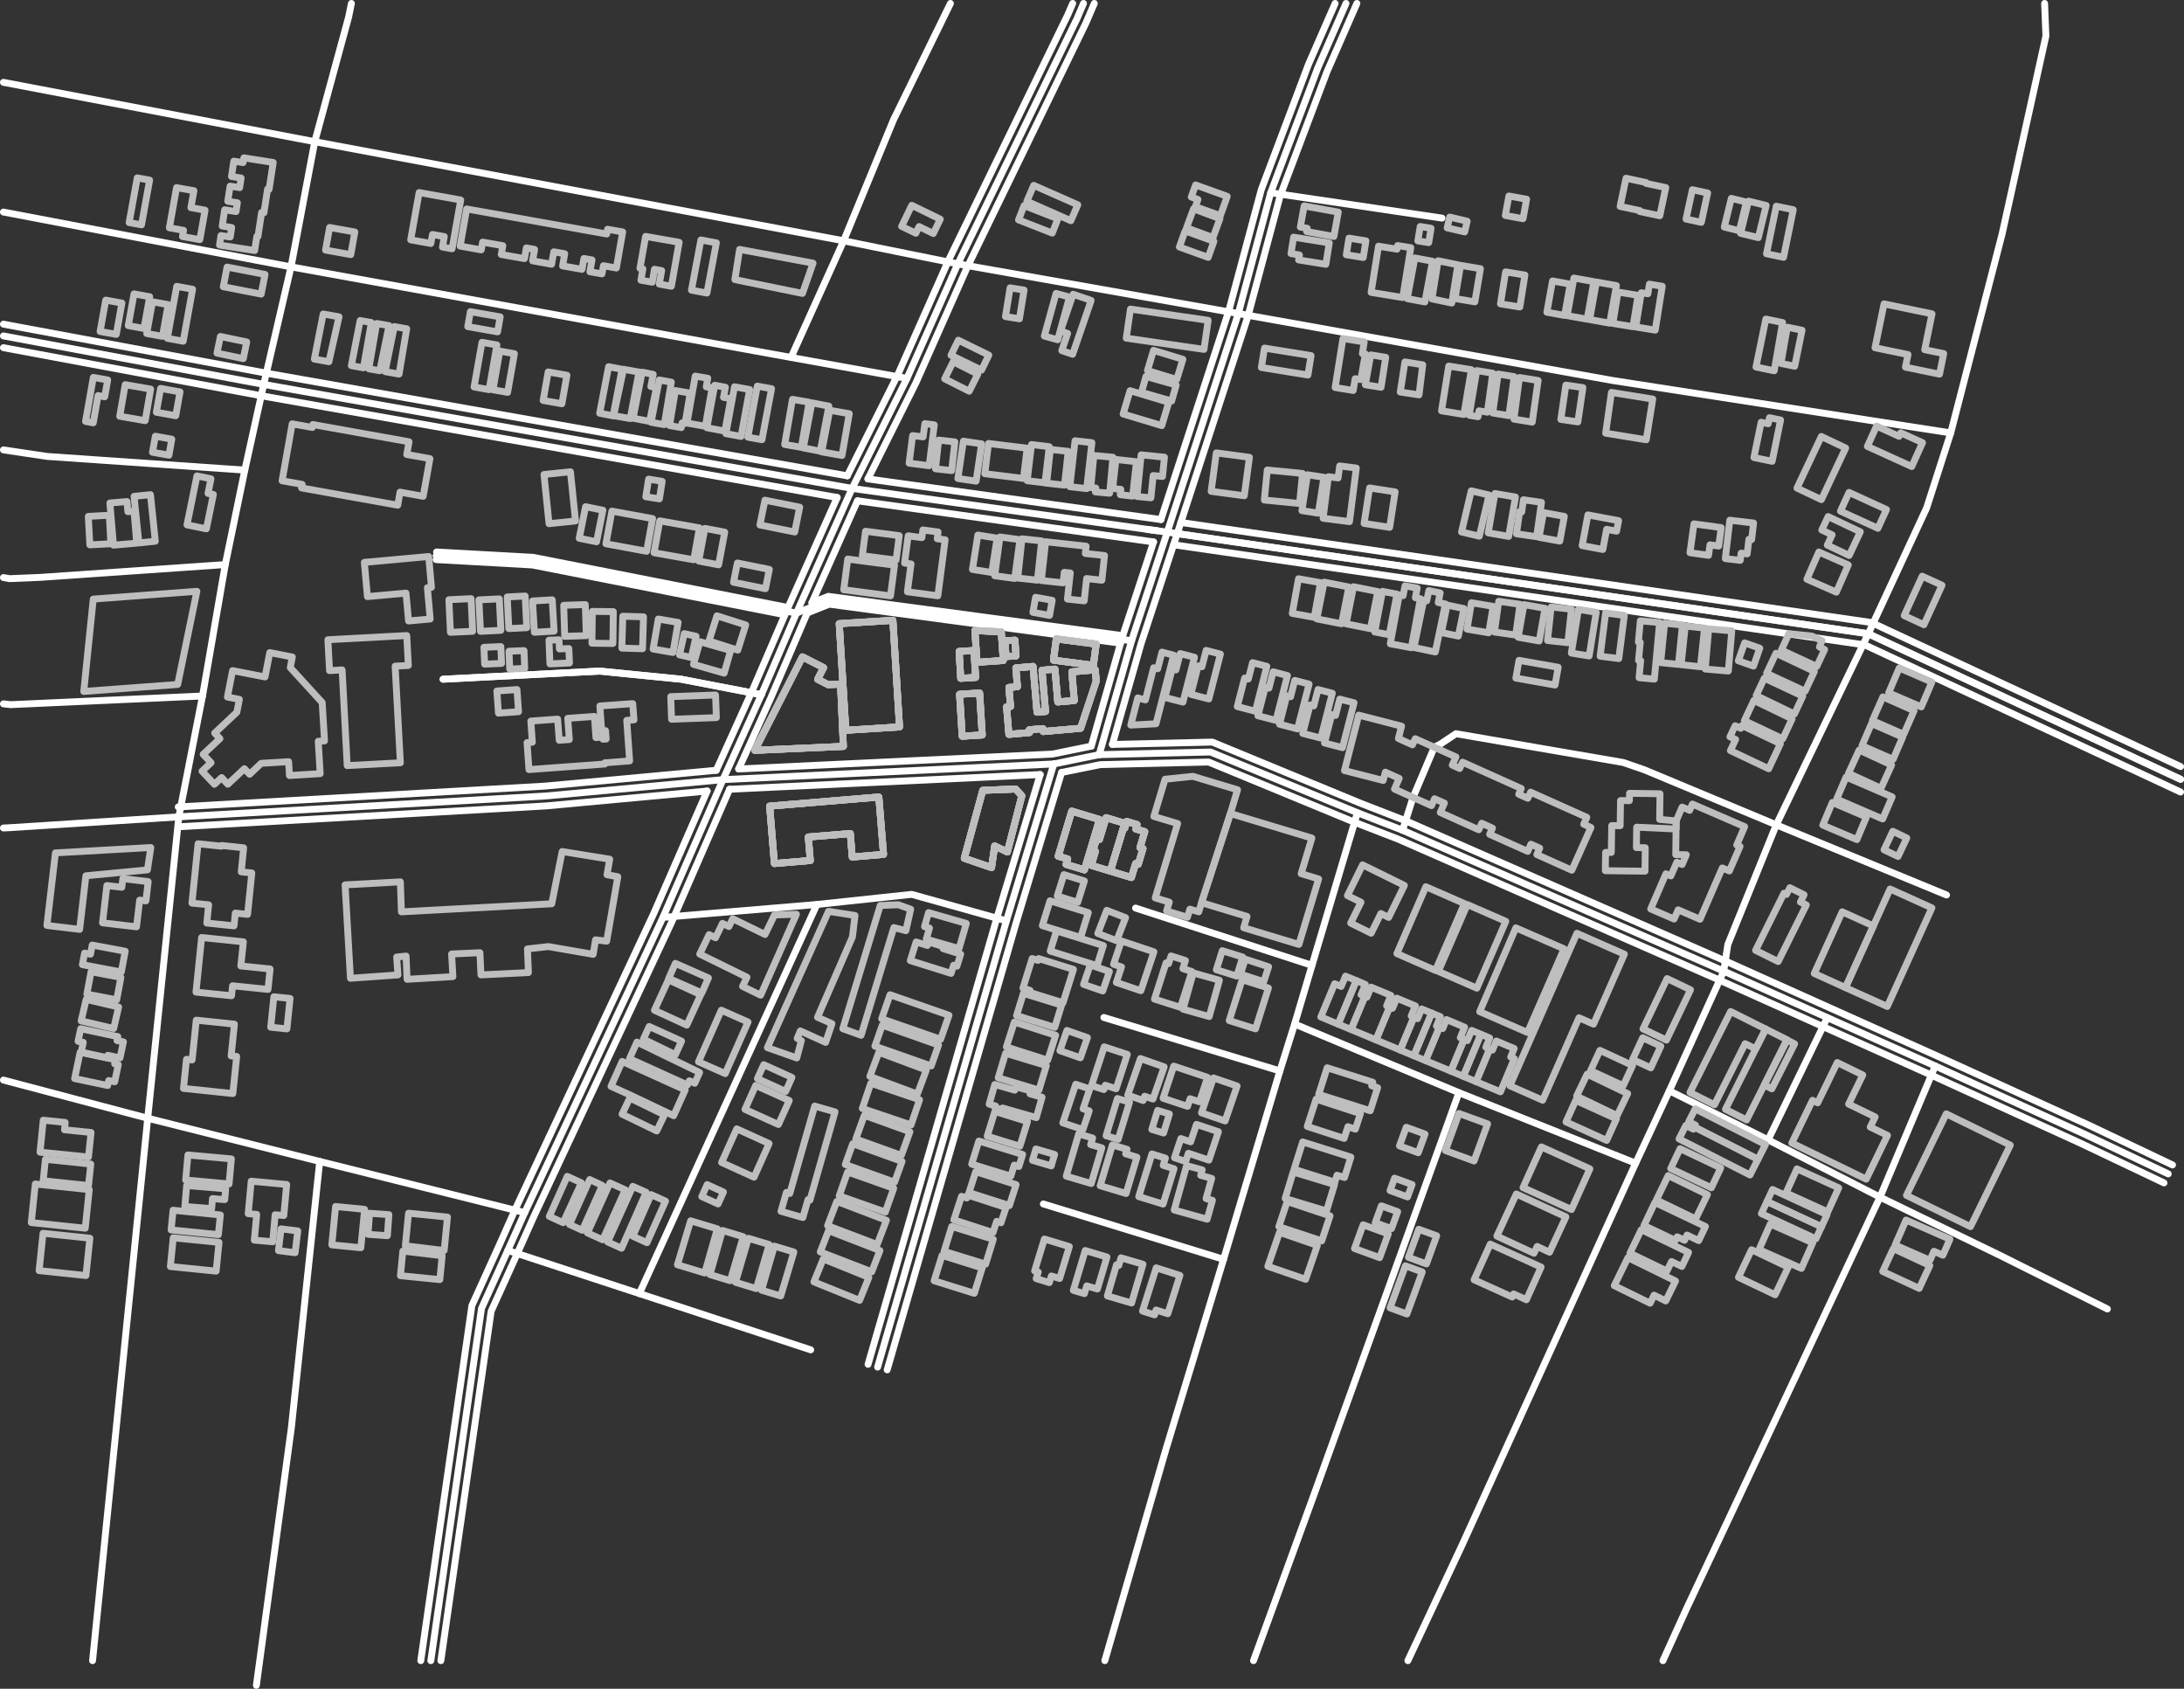 <svg xmlns="http://www.w3.org/2000/svg" viewBox="0 0 317.59 245.53"><rect x="0" y="0" width="317.59" height="245.53" fill="#333333" stroke="none"/><defs><style>.a,.b{fill:none;stroke-linecap:round;stroke-linejoin:round;}.a{stroke:#fff;}.b{stroke:#bebebe;}</style></defs><title>Pittsburgh_map</title><line class="a" x1="126.21" y1="69.63" x2="168.82" y2="75.54"/><polyline class="a" points="0.5 102.33 1.53 102.45 29.45 101.19"/><polyline class="a" points="0.5 65.41 6.86 66.36 35.6 68.35"/><polyline class="a" points="0.5 11.97 45.77 20.6 122.68 35.01 139.28 38.37 180.07 45.59 234.57 55.33 283.67 62.94"/><polyline class="a" points="0.5 83.97 1.38 84.13 5.92 83.94 32.76 82.08"/><polyline class="a" points="0.5 157.03 21.48 162.58 46.49 168.86 76.3 176.3"/><polyline class="a" points="26 118.76 1.53 120.33 0.5 120.38"/><polyline class="a" points="0.5 47.13 38.65 54.24 123.21 69.18"/><polyline class="a" points="0.5 50.55 38.05 57.55 121.74 72.33"/><polyline class="a" points="212.15 158.86 191.09 217.27 182.28 241.44"/><polyline class="a" points="281.41 154.98 273.38 174.05 245.15 234.09 241.82 241.44"/><polyline class="a" points="250.66 141.19 242.75 158.59 237.85 169.12 212.67 224.5 204.73 241.44"/><polyline class="a" points="13.46 241.44 21.48 162.58 26 118.76"/><polyline class="a" points="105.13 113.35 96.4 133.38 76.3 176.3 73.84 181.8 70.02 190.23 62.65 241.44"/><polyline class="a" points="115.03 51.97 122.68 35.01 129.93 17.42 138.21 0.5"/><polyline class="a" points="197.39 118.16 190.79 140.35 188.26 148.88 186.12 155.7 177.93 183.09 169.52 210.79 160.66 241.44"/><polyline class="a" points="106.09 114.75 97.72 133.96 97.72 133.97 97.71 133.99 77.61 176.9 75.16 182.39 71.42 190.64 64.11 241.44"/><polyline class="a" points="102.83 115.01 95.08 132.78 74.98 175.7 72.53 181.2 68.62 189.82 61.19 241.44"/><polyline class="a" points="168.82 75.54 178.69 45.18 183.41 27.58 190.28 9.35 194.15 0.5"/><polyline class="a" points="171.72 75.96 271.93 90.48 272.17 90.52 272.39 90.62 317.09 111.45"/><polyline class="a" points="170.66 79.2 271.2 93.77 317.09 115.15"/><polyline class="a" points="171.19 77.58 271.68 92.14 317.09 113.3"/><polyline class="a" points="159.84 109.72 164.55 93.16 169.74 77.37 180.07 45.59 184.78 28.02 191.62 9.89 195.73 0.5"/><polyline class="a" points="250.66 141.19 251.26 137.31 258.3 119.92 271.68 92.14 280.17 73.83 283.67 62.94 291.15 33.98 297.51 5.23 297.32 0.5"/><polyline class="a" points="26 118.76 29.45 101.19 32.76 82.08 35.6 68.35 38.35 55.89 42.32 38.8 45.77 20.6 50.7 2.46 51.1 0.5"/><polyline class="a" points="157.56 0.5 156.61 2.72 139.28 38.37 131.89 55.01 123.91 71.01 115.81 89.14 110.72 101 105.13 113.35"/><polyline class="a" points="161.76 108.23 165.93 93.58 171.11 77.82 181.45 46.04 181.46 46 181.47 45.97 186.16 28.46 192.96 10.44 197.31 0.5"/><polyline class="a" points="159.13 0.5 157.92 3.32 140.59 38.98 133.2 55.63 126.21 69.63"/><polyline class="a" points="155.99 0.5 155.29 2.12 137.97 37.77 130.59 54.4 123.21 69.18"/><polyline class="a" points="0.5 48.84 38.35 55.89 123.91 71.01 169.74 77.37 271.68 92.14 317.09 113.3"/><line class="a" x1="163.27" y1="92.42" x2="167.75" y2="78.79"/><line class="a" x1="205.48" y1="115.93" x2="208.57" y2="108.64"/><polyline class="a" points="208.57 108.64 209.52 108.14 211.72 106.67 236.05 110.86 239.09 111.91 258.3 119.92"/><line class="a" x1="203.96" y1="120.71" x2="205.48" y2="115.93"/><line class="a" x1="257.11" y1="165.72" x2="265.72" y2="147.95"/><polyline class="a" points="110.72 101 99.05 98.75 87.18 97.57 64.43 98.75"/><line class="a" x1="165.13" y1="132.02" x2="190.79" y2="140.35"/><line class="a" x1="184.78" y1="28.02" x2="209.69" y2="31.71"/><polyline class="a" points="242.75 158.59 257.11 165.72 273.38 174.05 291.29 182.74 293.2 183.7 306.45 190.31"/><polyline class="a" points="115.81 89.14 120.52 87.27 164.55 93.16"/><polyline class="a" points="146.35 133.88 132.58 130.03 118.8 131.5 96.4 133.38"/><polyline class="a" points="237.85 169.12 212.15 158.86 188.26 148.88"/><polyline class="a" points="63.45 80.8 77.47 81.59 115.81 89.14"/><line class="a" x1="151.72" y1="175.04" x2="177.93" y2="183.09"/><polyline class="a" points="127.62 198.76 146.35 133.88 153.24 111.07"/><line class="a" x1="118.79" y1="131.5" x2="92.97" y2="188.07"/><line class="a" x1="258.3" y1="119.92" x2="283.06" y2="130.12"/><polyline class="a" points="73.84 181.8 92.97 188.07 117.89 196.25"/><line class="a" x1="160.52" y1="147.93" x2="186.12" y2="155.7"/><polyline class="a" points="46.49 168.86 42.37 207.58 37.28 245.03"/><polyline class="a" points="105.13 113.35 79.35 115.73 26 118.76"/><line class="a" x1="153.24" y1="111.07" x2="159.84" y2="109.72"/><line class="a" x1="153.24" y1="111.07" x2="105.13" y2="113.35"/><polyline class="a" points="159.84 109.72 176.02 109.33 197.39 118.16 203.96 120.71 250.66 141.19 265.72 147.95 281.41 154.98 302.98 164.82 315.3 170.67"/><polyline class="a" points="110.72 101 99.05 98.75 87.18 97.57 64.43 98.75"/><polyline class="a" points="315.92 169.37 303.59 163.51 282.01 153.67 266.31 146.63 251.24 139.87 204.54 119.39 204.51 119.37 204.48 119.36 197.93 116.82 176.29 107.89 161.76 108.23"/><polyline class="a" points="126.23 198.36 144.96 133.47 151.26 112.61"/><polyline class="a" points="129.01 199.16 147.73 134.28 154.37 112.31"/><polyline class="a" points="104.16 111.99 79.24 114.29 25.92 117.32"/><polyline class="a" points="158.69 108.48 153.06 109.63 107.41 111.8"/><line class="a" x1="151.26" y1="112.61" x2="106.09" y2="114.75"/><polyline class="a" points="102.83 115.01 79.45 117.17 26.08 120.2"/><line class="a" x1="158.69" y1="108.49" x2="162.95" y2="93.51"/><polyline class="a" points="63.45 80.8 77.47 81.59 107.34 87.47"/><polyline class="a" points="63.42 81.36 77.4 82.14 114.14 89.38"/><polyline class="a" points="117.41 89.11 120.59 87.84 162.94 93.51"/><polyline class="a" points="63.48 80.25 77.54 81.03 114.59 88.33"/><polyline class="a" points="118.06 87.64 120.45 86.7 163.27 92.42"/><polyline class="a" points="117.41 89.11 117.13 89.71 112.04 101.57 112.04 101.58 112.03 101.59 107.41 111.8"/><polyline class="a" points="114.14 89.38 109.39 100.42 104.16 111.99"/><polyline class="a" points="314.68 171.98 302.37 166.13 280.82 156.3 265.13 149.27 250.07 142.51 203.41 122.04 196.86 119.5 175.75 110.79 160 111.17 154.37 112.31"/><line class="a" x1="124.69" y1="72.81" x2="118.06" y2="87.64"/><line class="a" x1="121.74" y1="72.33" x2="114.59" y2="88.33"/><line class="a" x1="166.85" y1="76.97" x2="168.29" y2="77.17"/><line class="a" x1="124.69" y1="72.81" x2="167.75" y2="78.79"/><polyline class="a" points="0.5 30.83 42.32 38.8 115.03 51.97 131.89 55.01"/><rect class="b" x="221.95" y="234.27" width="2.92" height="6.11" transform="translate(-96.61 -119.01) rotate(-3.58)"/><rect class="b" x="221.95" y="234.27" width="2.92" height="6.11" transform="translate(-96.61 -119.01) rotate(-3.58)"/><rect class="b" x="221.95" y="234.27" width="2.92" height="6.11" transform="translate(-96.61 -119.01) rotate(-3.58)"/><polygon class="b" points="161.46 126.65 163.37 120.34 163.56 119.7 160.84 118.88 159.88 122.05 159.47 121.92 158.94 123.67 159.29 123.78 158.68 125.81 161.46 126.65"/><polygon class="b" points="161.46 126.65 163.37 120.34 163.56 119.7 160.84 118.88 159.88 122.05 159.47 121.92 158.94 123.67 159.29 123.78 158.68 125.81 161.46 126.65"/><polygon class="b" points="161.46 126.65 163.37 120.34 163.56 119.7 160.84 118.88 159.88 122.05 159.47 121.92 158.94 123.67 159.29 123.78 158.68 125.81 161.46 126.65"/><polygon class="b" points="153.88 124.48 155.26 124.89 155.03 125.67 157.69 126.47 159.89 119.15 155.85 117.93 153.88 124.48"/><polygon class="b" points="153.88 124.48 155.26 124.89 155.03 125.67 157.69 126.47 159.89 119.15 155.85 117.93 153.88 124.48"/><polygon class="b" points="153.88 124.48 155.26 124.89 155.03 125.67 157.69 126.47 159.89 119.15 155.85 117.93 153.88 124.48"/><polygon class="b" points="164.52 127.58 165.14 125.55 165.52 125.66 166.21 123.37 165.77 123.23 166.47 120.92 165.16 120.52 165.35 119.88 163.85 119.43 163.56 120.4 163.37 120.34 161.46 126.65 164.52 127.58"/><polygon class="b" points="164.52 127.58 165.14 125.55 165.52 125.66 166.21 123.37 165.77 123.23 166.47 120.92 165.16 120.52 165.35 119.88 163.85 119.43 163.56 120.4 163.37 120.34 161.46 126.65 164.52 127.58"/><polygon class="b" points="164.52 127.58 165.14 125.55 165.52 125.66 166.21 123.37 165.77 123.23 166.47 120.92 165.16 120.52 165.35 119.88 163.85 119.43 163.56 120.4 163.37 120.34 161.46 126.65 164.52 127.58"/><polygon class="b" points="112.61 125.55 117.83 125.11 117.54 121.69 123.65 121.19 123.93 124.6 128.48 124.22 127.8 115.88 111.92 117.2 112.61 125.55"/><polygon class="b" points="112.61 125.55 117.83 125.11 117.54 121.69 123.65 121.19 123.93 124.6 128.48 124.22 127.8 115.88 111.92 117.2 112.61 125.55"/><polygon class="b" points="112.61 125.55 117.83 125.11 117.54 121.69 123.65 121.19 123.93 124.6 128.48 124.22 127.8 115.88 111.92 117.2 112.61 125.55"/><polygon class="b" points="142.91 114.91 140.22 124.78 144.19 126.14 144.64 122.99 146.49 123.87 148.59 115.71 147.68 114.71 142.91 114.91"/><polygon class="b" points="142.91 114.91 140.22 124.78 144.19 126.14 144.64 122.99 146.49 123.87 148.59 115.71 147.68 114.71 142.91 114.91"/><polygon class="b" points="142.91 114.91 140.22 124.78 144.19 126.14 144.64 122.99 146.49 123.87 148.59 115.71 147.68 114.71 142.91 114.91"/><rect class="b" x="228.42" y="226.57" width="1.45" height="2.29" transform="translate(-96.12 -118.53) rotate(-3.62)"/><rect class="b" x="228.42" y="226.57" width="1.45" height="2.29" transform="translate(-96.12 -118.53) rotate(-3.62)"/><rect class="b" x="228.42" y="226.57" width="1.45" height="2.29" transform="translate(-96.12 -118.53) rotate(-3.62)"/><rect class="b" x="236.95" y="225.34" width="3.12" height="5.85" transform="translate(-100.79 301.93) rotate(-82.6)"/><rect class="b" x="236.95" y="225.34" width="3.12" height="5.85" transform="translate(-100.79 301.93) rotate(-82.6)"/><rect class="b" x="236.95" y="225.34" width="3.12" height="5.85" transform="translate(-100.79 301.93) rotate(-82.6)"/><polygon class="b" points="142.08 96.29 145.89 96.03 145.6 91.87 141.76 91.67 142.08 96.29"/><polygon class="b" points="142.08 96.29 145.89 96.03 145.6 91.87 141.76 91.67 142.08 96.29"/><polygon class="b" points="142.08 96.29 145.89 96.03 145.6 91.87 141.76 91.67 142.08 96.29"/><rect class="b" x="221.79" y="228.08" width="2.17" height="3.92" transform="translate(-95.57 -119.69) rotate(-3.43)"/><rect class="b" x="221.79" y="228.08" width="2.17" height="3.92" transform="translate(-95.57 -119.69) rotate(-3.43)"/><rect class="b" x="221.79" y="228.08" width="2.17" height="3.92" transform="translate(-95.57 -119.69) rotate(-3.43)"/><polygon class="b" points="146.71 106.77 149.72 106.51 149.68 106.1 151.66 105.93 151.7 106.36 157.14 105.88 159.41 99.03 159.27 97.38 155.86 97.68 156.22 101.85 153.82 102.06 153.41 97.28 151.52 97.45 152.04 103.44 150.8 103.55 150.22 96.89 147.72 97.11 147.95 99.84 146.71 99.95 146.95 102.71 146.37 102.76 146.71 106.77"/><polygon class="b" points="146.71 106.77 149.72 106.51 149.68 106.1 151.66 105.93 151.7 106.36 157.14 105.88 159.41 99.03 159.27 97.38 155.86 97.68 156.22 101.85 153.82 102.06 153.41 97.28 151.52 97.45 152.04 103.44 150.8 103.55 150.22 96.89 147.72 97.11 147.95 99.84 146.71 99.95 146.95 102.71 146.37 102.76 146.71 106.77"/><polygon class="b" points="146.71 106.77 149.72 106.51 149.68 106.1 151.66 105.93 151.7 106.36 157.14 105.88 159.41 99.03 159.27 97.38 155.86 97.68 156.22 101.85 153.82 102.06 153.41 97.28 151.52 97.45 152.04 103.44 150.8 103.55 150.22 96.89 147.72 97.11 147.95 99.84 146.71 99.95 146.95 102.71 146.37 102.76 146.71 106.77"/><polygon class="b" points="109.75 109.09 122.64 108.52 122.23 99.47 120.42 99.54 118.9 98.76 119.76 97.07 116.69 95.5 109.75 109.09"/><polygon class="b" points="109.75 109.09 122.64 108.52 122.23 99.47 120.42 99.54 118.9 98.76 119.76 97.07 116.69 95.5 109.75 109.09"/><polygon class="b" points="109.75 109.09 122.64 108.52 122.23 99.47 120.42 99.54 118.9 98.76 119.76 97.07 116.69 95.5 109.75 109.09"/><rect class="b" x="204.71" y="223.86" width="7.82" height="15.53" transform="translate(-96.18 -120.04) rotate(-3.56)"/><rect class="b" x="204.71" y="223.86" width="7.82" height="15.53" transform="translate(-96.18 -120.04) rotate(-3.56)"/><rect class="b" x="204.71" y="223.86" width="7.82" height="15.53" transform="translate(-96.18 -120.04) rotate(-3.56)"/><polygon class="b" points="245.22 124.27 243.68 124.25 243.73 120.53 243.74 119.35 244.61 117.34 245.7 117.81 246.1 116.9 253.7 120.19 252.55 122.85 253.03 123.06 251.48 126.63 250.45 126.19 247.21 133.65 244.03 132.28 243.44 133.62 240.04 132.15 242.25 127.04 242.97 127.35 243.84 125.35 244.61 125.69 245.22 124.27"/><polygon class="b" points="105.41 62.68 102.79 62.19 103.93 56.01 105.49 56.3 105.21 57.77 106.28 57.97 105.41 62.68"/><rect class="b" x="213.47" y="276.78" width="3.7" height="9.08" transform="translate(-203.36 258.75) rotate(-70.81)"/><polygon class="b" points="279.77 90.83 276.9 89.5 279.52 83.77 282.4 85.09 279.77 90.83"/><rect class="b" x="135.72" y="310.08" width="3.07" height="2.82" transform="translate(-265.47 292.66) rotate(-85.9)"/><rect class="b" x="288.27" y="166.73" width="2.12" height="1.6" transform="translate(-4.99 292.52) rotate(-80.69)"/><polygon class="b" points="258 53.91 255.35 53.36 256.78 46.39 259.22 46.89 258 53.91"/><polygon class="b" points="110.8 63.93 108.75 63.56 110.12 56.14 112.2 56.51 110.8 63.93"/><polygon class="b" points="203.98 43.26 199.38 42.51 200.46 35.79 203.15 36.23 203.24 35.7 205.15 36.01 203.98 43.26"/><polygon class="b" points="196.41 134.21 197.16 132.69 197.91 131.17 195.94 130.21 198.14 125.74 204.22 128.73 201.94 133.38 200.8 132.82 199.39 135.68 196.41 134.21"/><rect class="b" x="242.06" y="266.5" width="3.6" height="2.94" transform="translate(-176.25 265.31) rotate(-68.85)"/><polygon class="b" points="63.96 186.04 58.23 185.47 58.58 181.89 64.3 182.57 63.96 186.04"/><polygon class="b" points="146.71 106.77 146.37 102.76 146.95 102.71 146.71 99.95 147.95 99.84 147.72 97.11 150.22 96.89 150.8 103.55 152.04 103.44 151.52 97.45 153.41 97.28 153.82 102.06 156.22 101.85 155.86 97.68 159.27 97.38 159.41 99.03 157.14 105.88 151.7 106.36 151.66 105.93 149.68 106.1 149.72 106.51 146.71 106.77"/><polygon class="b" points="222.81 61.37 220.15 60.94 220.96 54.88 223.67 55.32 222.81 61.37"/><polygon class="b" points="239.39 63.94 233.49 62.98 234.33 57.05 240.34 58.02 239.39 63.94"/><rect class="b" x="313.42" y="289.38" width="3.54" height="6.54" transform="translate(-167.27 316.63) rotate(-64.35)"/><polygon class="b" points="52.69 175.79 53.02 175.83 52.47 181.41 48.25 180.99 48.8 175.41 52.69 175.79"/><rect class="b" x="228.42" y="226.57" width="1.45" height="2.29" transform="translate(-95.94 -118.73) rotate(-3.57)"/><polygon class="b" points="282.04 54.4 277.08 53.38 277.46 51.55 272.66 50.56 273.97 44.18 280.95 45.63 279.88 50.84 282.65 51.41 282.04 54.4"/><rect class="b" x="224.94" y="303.15" width="3.19" height="6.17" transform="translate(-216.47 294.95) rotate(-72.21)"/><polygon class="b" points="260.98 53.25 258.98 52.84 259.9 47.57 262.05 48.01 260.98 53.25"/><polygon class="b" points="146.99 171 141.3 169.25 142.34 165.89 148.71 167.85 148.16 169.6 147.49 169.39 146.99 171"/><rect class="b" x="234.96" y="267.68" width="3.05" height="7.09" transform="matrix(0.3, -0.96, 0.96, 0.3, -174.74, 283.53)"/><polygon class="b" points="224.33 159.96 219.56 157.86 229.31 135.69 236.21 138.73 231.73 148.9 229.61 147.97 224.33 159.96"/><rect class="b" x="221.95" y="234.27" width="2.92" height="6.11" transform="translate(-96.4 -119.23) rotate(-3.53)"/><rect class="b" x="193.76" y="205.89" width="3.68" height="5.16" transform="translate(-129.62 225.57) rotate(-78.6)"/><polygon class="b" points="91.64 60.86 89.23 60.43 90.67 53.69 92.92 54.09 91.64 60.86"/><rect class="b" x="204.16" y="311.32" width="3.31" height="8.02" transform="translate(-244.77 259.9) rotate(-68.82)"/><polygon class="b" points="96.59 61.74 94.69 61.4 95.86 55.24 97.62 55.56 96.59 61.74"/><rect class="b" x="99.55" y="190.12" width="4.66" height="3.76" transform="translate(-186.95 126.04) rotate(-80.14)"/><rect class="b" x="204.94" y="307.39" width="3.77" height="7.72" transform="translate(-239.89 260.18) rotate(-69.13)"/><polygon class="b" points="102.57 61.98 99.9 61.51 101.1 54.68 102.92 54.99 102.7 56.24 103.55 56.39 102.57 61.98"/><rect class="b" x="186.03" y="192.17" width="6.93" height="2.24" transform="translate(-117.01 211.37) rotate(-79.61)"/><polygon class="b" points="29.06 34.84 26.53 34.39 26.69 33.49 24.63 33.12 25.67 27.28 28.2 27.73 27.76 30.19 29.82 30.56 29.06 34.84"/><rect class="b" x="104.9" y="190.44" width="3.52" height="2.87" transform="translate(-183.2 129.67) rotate(-79.86)"/><rect class="b" x="357.58" y="314.95" width="3.66" height="5.85" transform="translate(-162.45 376.59) rotate(-65.1)"/><rect class="b" x="208.77" y="295" width="3.66" height="7.04" transform="translate(-223.93 261.73) rotate(-70.14)"/><polygon class="b" points="262.49 100.5 256.89 97.89 258.26 94.98 263.84 97.62 262.49 100.5"/><rect class="b" x="233.09" y="300.28" width="1.73" height="2.84" transform="translate(-203.73 307.53) rotate(-73.6)"/><rect class="b" x="102.76" y="178.66" width="4.69" height="2.32" transform="translate(-172.78 117.75) rotate(-79.73)"/><polygon class="b" points="65.74 36.17 64.34 35.92 64.61 34.4 62.89 34.09 62.65 35.4 59.72 34.87 60.95 27.99 67 29.08 65.74 36.17"/><rect class="b" x="335.16" y="227.4" width="2.76" height="2.34" transform="translate(-73.12 336.55) rotate(-70.58)"/><polygon class="b" points="115.86 153.82 111.59 152.31 120.48 132.5 124.33 133.1 123.96 136.22 118.88 147.9 120.98 148.83 120.06 151.55 116.38 149.88 115.93 150.97 116.53 151.29 115.86 153.82"/><polygon class="b" points="114.25 158.68 110.14 156.82 111.06 154.79 115.16 156.65 114.25 158.68"/><rect class="b" x="183.29" y="282.78" width="8.2" height="4.25" transform="translate(-231.18 207.61) rotate(-66.14)"/><rect class="b" x="283.44" y="319.68" width="6.51" height="2.61" transform="translate(-195.37 346.74) rotate(-69.94)"/><polygon class="b" points="125.22 150.52 122.56 149.56 128 131.65 130.63 131.54 132.43 132.19 131.73 135.31 129.98 134.86 125.22 150.52"/><polygon class="b" points="142.91 114.91 147.68 114.71 148.59 115.71 146.49 123.87 144.64 122.99 144.19 126.14 140.22 124.78 142.91 114.91"/><polygon class="b" points="40.5 181.73 40.87 178.66 43.3 178.96 42.92 182.13 40.49 181.83 40.5 181.73"/><rect class="b" x="90.37" y="300.6" width="3.14" height="6.63" transform="translate(-302.11 230.18) rotate(-84.01)"/><rect class="b" x="282.52" y="309.16" width="2.61" height="2.52" transform="translate(-187.19 337.44) rotate(-69.99)"/><polygon class="b" points="33.86 158.99 26.68 158.24 27.12 154.01 27.94 154.1 28.54 148.32 34.09 148.9 33.61 153.52 34.42 153.6 33.86 158.99"/><polygon class="b" points="34.03 134.61 30.07 134.2 30.34 131.55 27.91 131.3 28.8 122.67 32.21 123.03 32.22 122.92 35.43 123.26 35.08 126.76 36.62 126.92 36 132.94 34.22 132.75 34.03 134.61"/><polygon class="b" points="117.7 163.5 118.47 160.81 121.43 161.66 117.78 174.48 117.5 174.4 116.75 177.02 113.57 176.11 114.36 173.36 114.85 173.51 117.7 163.5"/><polygon class="b" points="109.98 187.35 106.95 186.43 108.83 180.03 111.85 180.94 109.98 187.35"/><polygon class="b" points="102.48 185.08 98.51 183.88 100.43 177.49 104.31 178.66 102.48 185.08"/><polygon class="b" points="97.96 162.21 91.63 159.2 88.85 157.94 90.47 154.32 99.64 158.46 97.96 162.21"/><rect class="b" x="88.16" y="304.84" width="5.64" height="7.89" transform="translate(-307.82 233.67) rotate(-84.02)"/><polygon class="b" points="33.67 144.77 28.5 144.24 29.32 136.3 35.39 136.93 35.02 140.44 39.28 140.88 38.97 143.85 33.82 143.32 33.67 144.77"/><polygon class="b" points="113.2 163.49 108.33 161.29 109.89 157.81 114.77 160.01 113.2 163.49"/><polygon class="b" points="106.19 186.2 103.24 185.31 105.06 178.89 108.08 179.81 106.19 186.2"/><polygon class="b" points="11.58 135.12 6.82 134.55 8.06 124 21.93 123.22 21.44 126.47 12.49 127.33 11.58 135.12"/><rect class="b" x="286.12" y="297.72" width="2.88" height="2.91" transform="translate(-174.09 333.7) rotate(-70.01)"/><polygon class="b" points="58.22 128.21 50.18 128.65 50.96 142.23 57.87 141.74 57.68 139.14 59.05 139 59.2 142.38 65.86 141.99 65.67 138.7 69.79 138.51 69.94 141.74 76.84 141.4 76.7 137.96 79.74 137.62 86.26 138.75 86.6 136.64 88.22 136.84 89.84 127.47 88.27 127.18 88.66 124.92 81.75 123.8 80.23 131.4 58.37 132.57 58.22 128.21"/><rect class="b" x="236.78" y="283.65" width="3.11" height="3.16" transform="translate(-191.64 283.02) rotate(-70.79)"/><polygon class="b" points="58.22 110.9 50.49 111.31 49.75 97.4 47.92 97.5 47.68 93.01 59.15 92.4 59.38 96.75 57.46 96.85 58.22 110.9"/><polygon class="b" points="139.46 137.91 134.7 136.54 135.16 134.93 134.44 134.72 135.03 132.68 140.52 134.26 139.46 137.91"/><polygon class="b" points="222.12 150.11 215.17 147.08 220.43 134.9 227.44 137.95 222.12 150.11"/><rect class="b" x="278.2" y="168.23" width="2.45" height="2.5" transform="translate(-14.73 284.8) rotate(-80.81)"/><rect class="b" x="292.61" y="296.6" width="5.74" height="4.43" transform="translate(-168.69 340.6) rotate(-69.97)"/><rect class="b" x="108.42" y="312.48" width="4.2" height="6.69" transform="translate(-296.97 260.82) rotate(-84.27)"/><rect class="b" x="240.14" y="274.13" width="2.99" height="2.95" transform="translate(-179.69 281.22) rotate(-71.05)"/><polygon class="b" points="64.59 181.81 58.94 181.13 59.41 176.38 65.07 176.95 64.59 181.81"/><rect class="b" x="286.89" y="313.28" width="4.35" height="2.78" transform="translate(-187.75 345.11) rotate(-69.98)"/><polygon class="b" points="280.93 132 274.85 129.25 272.42 134.62 268.36 143.58 269.8 144.24 274.44 146.33 280.93 132"/><polygon class="b" points="104.42 175.04 102.05 173.97 102.83 172.23 105.2 173.31 104.42 175.04"/><rect class="b" x="284.97" y="304.71" width="1.92" height="2.71" transform="translate(-181.75 336.46) rotate(-69.97)"/><rect class="b" x="279.8" y="311.94" width="3.67" height="3.89" transform="translate(-191.94 337.55) rotate(-69.97)"/><rect class="b" x="88.86" y="312.41" width="5.46" height="6.85" transform="translate(-314.3 240.45) rotate(-84)"/><rect class="b" x="120.77" y="279.52" width="4.45" height="2.37" transform="translate(-251.12 240.64) rotate(-84.08)"/><polygon class="b" points="109.65 171.15 104.93 169.01 107.13 164.12 111.84 166.26 109.65 171.15"/><polygon class="b" points="19.85 134.75 14.91 134.17 15.54 128.75 17.71 129 17.86 127.74 21.55 128.18 21.22 130.98 20.31 130.87 19.85 134.75"/><rect class="b" x="109.23" y="307.71" width="2.88" height="6.91" transform="translate(-292.17 256.89) rotate(-84.29)"/><rect class="b" x="194.76" y="193.76" width="6.66" height="2.46" transform="translate(-109.98 223.56) rotate(-80.2)"/><rect class="b" x="301.2" y="162.26" width="2.88" height="2.62" transform="translate(5.07 298.4) rotate(-79.63)"/><rect class="b" x="152.61" y="186.41" width="5.71" height="2.16" transform="translate(-138.37 174.63) rotate(-80.01)"/><polygon class="b" points="167.66 159.79 166.45 159.38 166.23 160 163.99 159.22 165.84 153.9 169.29 155.11 167.66 159.79"/><polygon class="b" points="122.44 66.22 119.49 65.7 120.66 59.65 123.5 60.15 122.44 66.22"/><polygon class="b" points="58.03 54.39 56 54.03 57.34 47.48 59.14 47.8 58.03 54.39"/><polygon class="b" points="71.12 56.65 68.94 56.26 70.09 49.77 72.26 50.15 71.12 56.65"/><polygon class="b" points="212.99 33.72 210.44 33.13 210.81 31.56 213.35 32.16 212.99 33.72"/><rect class="b" x="319.95" y="285.06" width="3.47" height="2.91" transform="translate(-155.68 324.63) rotate(-65.16)"/><rect class="b" x="334.79" y="164.02" width="4.82" height="2.65" transform="translate(14.37 320.26) rotate(-76.28)"/><polygon class="b" points="162.3 158.29 160.72 157.78 160.52 158.41 158.73 157.83 160.57 152.2 163.93 153.3 162.3 158.29"/><rect class="b" x="104.54" y="177.9" width="7.68" height="2.35" transform="translate(-169.32 120.44) rotate(-79.76)"/><polygon class="b" points="24.57 66.18 22.17 65.75 22.59 63.42 24.98 63.85 24.57 66.18"/><polygon class="b" points="116.69 42.66 106.86 40.65 107.55 36.26 118.23 38.26 116.69 42.66"/><rect class="b" x="197.56" y="194.28" width="6.67" height="2.51" transform="translate(-111.1 222.7) rotate(-79.18)"/><rect class="b" x="241.95" y="295.23" width="5.65" height="1.84" transform="translate(-192.15 310.36) rotate(-73.03)"/><polygon class="b" points="35.38 52.14 31.55 51.34 32.05 48.92 35.88 49.72 35.38 52.14"/><rect class="b" x="263.86" y="272.89" width="2.28" height="3.57" transform="matrix(0.31, -0.95, 0.95, 0.31, -160.66, 307.69)"/><rect class="b" x="256.81" y="291.44" width="5.37" height="3.63" transform="translate(-184.43 309.79) rotate(-71.01)"/><polygon class="b" points="172.69 160.85 169.13 159.67 170.68 155 175.6 156.64 174.42 160.19 173.06 159.74 172.69 160.85"/><polygon class="b" points="154.09 185.88 152.89 185.51 152.59 186.48 150.68 185.89 150.98 184.94 150.45 184.78 151.87 180.14 155.5 181.24 154.09 185.88"/><polygon class="b" points="221.01 44.63 218.19 44.18 218.94 39.53 221.75 39.99 221.01 44.63"/><polygon class="b" points="256.76 149.61 255.31 152.5 253.77 151.74 249.31 160.62 245.75 158.83 251.66 147.06 253.36 147.91 255.06 148.76 256.76 149.61"/><polygon class="b" points="200.83 56.31 198.54 55.94 199.33 51.6 201.51 51.95 200.83 56.31"/><rect class="b" x="311.9" y="293.11" width="3.43" height="6.5" transform="translate(-168 326.21) rotate(-65.62)"/><polygon class="b" points="214.93 60.59 213.65 60.38 214.74 53.88 217.07 54.26 216.29 59.93 215.07 59.73 214.93 60.59"/><polygon class="b" points="99.07 62.17 97.36 61.87 98.21 56.78 100.36 57.16 99.62 61.55 99.19 61.48 99.07 62.17"/><polygon class="b" points="243.74 119.35 243.73 120.53 238 120.26 237.96 123.23 239.25 123.25 239.21 126.66 233.44 126.59 233.48 123.93 234.31 123.94 234.37 120.03 235.6 120.05 235.65 116.39 236.94 116.41 236.96 115.34 241.39 115.4 241.34 119.13 243.74 119.35"/><polygon class="b" points="201.45 112.26 201.14 113.47 195.51 112.03 197.58 103.97 203.81 105.58 203.35 107.37 205.4 108.29 205.8 107.4 208.57 108.64 211.72 110.05 211.18 111.24 212.27 111.73 212.68 110.81 221.22 114.64 220.85 115.47 222.17 116.06 222.57 115.17 230.75 118.83 230.3 119.83 231.35 120.31 228.57 126.52 223.48 124.24 223.9 123.31 222.62 122.74 222.16 123.78 216.62 121.3 217.03 120.4 215.47 119.69 215.04 120.64 209.44 118.12 210.04 116.76 208.61 116.13 208.16 117.13 205.47 115.93 202.78 114.72 203.47 113.17 201.45 112.26"/><polygon class="b" points="175.54 177.26 170.75 175.92 172.55 169.46 174.82 170.09 174.6 170.88 176.2 171.33 175.38 174.26 176.31 174.52 175.54 177.26"/><polygon class="b" points="178.92 118.28 190.77 121.85 189.21 127.02 191.75 127.79 188.88 137.31 180.85 134.88 181.34 133.24 174.72 131.24 178.92 118.28"/><polygon class="b" points="242.23 189.14 240.52 188.3 239.96 189.47 234.74 186.92 236.73 182.85 243.65 186.24 242.23 189.14"/><rect class="b" x="324.82" y="304.32" width="3.93" height="6.34" transform="translate(-174.74 333.79) rotate(-64.11)"/><rect class="b" x="100.08" y="177.52" width="4.69" height="2.32" transform="translate(-173.87 114.17) rotate(-79.73)"/><rect class="b" x="314.94" y="286.11" width="3.24" height="5.23" transform="translate(-160.53 321.54) rotate(-65.2)"/><polygon class="b" points="276.01 124.52 273.97 123.55 275.24 120.86 277.28 121.83 276.01 124.52"/><rect class="b" x="293.19" y="173.2" width="4.89" height="2.93" transform="translate(-7.77 303.87) rotate(-80.47)"/><polygon class="b" points="225.33 182.06 223.53 181.22 223.07 182.21 217.67 179.71 220.5 173.59 227.71 176.92 225.33 182.06"/><rect class="b" x="305.3" y="300.9" width="6.49" height="7.74" transform="translate(-178.49 326.88) rotate(-65.67)"/><rect class="b" x="267.16" y="183.24" width="2.85" height="6.84" transform="matrix(0.16, -0.99, 0.99, 0.16, -40.73, 288.6)"/><polygon class="b" points="79.97 96.52 79.83 93.08 81.29 93.02 81.35 94.35 82.72 94.29 82.81 96.39 79.97 96.52"/><rect class="b" x="259.55" y="271.95" width="2.9" height="3.11" transform="translate(-160.1 307.63) rotate(-72.65)"/><polygon class="b" points="150.69 162.49 145.79 161.09 145.72 161.35 144.71 161.07 144.79 160.81 143.84 160.53 144.66 157.67 147.56 158.5 147.71 158 149.9 158.62 149.78 159.03 151.53 159.53 150.69 162.49"/><polygon class="b" points="94.47 61.27 92.06 60.8 93.38 54.11 94.99 54.43 94.64 56.19 95.45 56.34 94.47 61.27"/><polygon class="b" points="13.56 61.48 12.44 61.27 13.57 54.87 15.66 55.24 15.23 57.69 14.26 57.51 13.56 61.48"/><rect class="b" x="99.18" y="161.79" width="6.61" height="1.83" transform="translate(-158.09 101.14) rotate(-79.74)"/><polygon class="b" points="55.22 53.9 53.63 53.62 54.78 47.03 56.57 47.34 55.22 53.9"/><polygon class="b" points="47.83 52.59 45.71 52.21 47 45.65 49.3 46.06 47.83 52.59"/><polygon class="b" points="52.85 53.48 51.09 53.16 52.37 46.6 54 46.89 52.85 53.48"/><polygon class="b" points="50.54 33.54 51.6 33.73 51.01 37.02 47.34 36.36 47.93 33.07 50.54 33.54"/><rect class="b" x="151.48" y="178.03" width="2.21" height="4.4" transform="translate(-133.61 165.75) rotate(-80)"/><rect class="b" x="202.76" y="315.89" width="3.6" height="7.16" transform="translate(-250.52 255.84) rotate(-67.97)"/><rect class="b" x="204.71" y="223.86" width="7.82" height="15.53" transform="translate(-96.1 -120.13) rotate(-3.54)"/><polygon class="b" points="152.62 89.47 150.2 89.03 150.59 86.84 153.01 87.28 152.62 89.47"/><rect class="b" x="96.03" y="178.36" width="4.63" height="2.39" transform="translate(-177.99 111.12) rotate(-79.8)"/><polygon class="b" points="86.75 78.77 84.23 78.26 85.15 73.67 87.67 74.18 86.75 78.77"/><polygon class="b" points="153.74 130.27 154.71 127.16 157.69 128.08 156.72 131.19 153.74 130.27"/><polygon class="b" points="276.83 106.77 272.28 104.76 273.8 101.32 278.34 103.33 276.83 106.77"/><rect class="b" x="206.34" y="213.97" width="4.5" height="6.86" transform="translate(-116.35 262.43) rotate(-82.51)"/><rect class="b" x="160.8" y="188.44" width="4.21" height="2.77" transform="translate(-134.54 183.82) rotate(-79.99)"/><rect class="b" x="167.59" y="189.31" width="6.89" height="1.99" transform="translate(-130.27 189.04) rotate(-79.15)"/><polygon class="b" points="170.79 168.32 171.72 165.53 173.14 166.01 173.99 163.47 177.18 164.54 175.8 168.67 172.81 167.67 172.42 168.87 170.79 168.32"/><polygon class="b" points="260.94 103.81 255.38 101.12 256.56 98.6 262.15 101.22 260.94 103.81"/><rect class="b" x="180.63" y="226.42" width="3.17" height="1.76" transform="translate(-161.65 221.92) rotate(-77.36)"/><rect class="b" x="154.57" y="233.79" width="2.93" height="3.23" transform="translate(-98.56 -121.74) rotate(-4.08)"/><polygon class="b" points="257.7 67.07 255.05 66.52 256.1 61.39 257.13 61.61 257.31 60.73 258.93 61.06 257.7 67.07"/><polygon class="b" points="256.76 149.61 259.85 151.16 256.56 157.72 253.99 162.83 250.91 161.28 255.31 152.5 256.76 149.61"/><rect class="b" x="152.62" y="227.51" width="2.46" height="2.45" transform="translate(-91.95 -126.58) rotate(-2.48)"/><rect class="b" x="157.01" y="227.24" width="2.18" height="2.59" transform="matrix(1, -0.04, 0.04, 1, -92.08, -126.28)"/><rect class="b" x="249.53" y="295.62" width="2.89" height="1.79" transform="translate(-188.14 316.46) rotate(-73.01)"/><polygon class="b" points="174.72 131.24 174.32 132.57 173.03 132.18 172.67 133.36 169.64 132.44 170.03 131.16 167.99 130.54 171.25 119.74 167.79 118.7 169.42 113.29 173.46 112.87 179.96 114.83 178.92 118.28 174.72 131.24"/><polygon class="b" points="136.38 86.62 131.95 86.04 132.48 81.99 131.54 81.86 132.06 77.9 134.06 78.17 134.2 77.05 136.41 77.34 136.29 78.33 137.44 78.48 136.38 86.62"/><rect class="b" x="190.06" y="214.81" width="2.86" height="4.74" transform="translate(-141.45 228.55) rotate(-78.61)"/><rect class="b" x="339.89" y="311.28" width="4.07" height="6.75" transform="translate(-166.44 366.46) rotate(-66.12)"/><polygon class="b" points="258.58 139.8 255.29 138.17 259.42 129.86 259.78 130.04 260.27 129.06 262.34 130.09 261.81 131.15 262.67 131.57 258.58 139.8"/><rect class="b" x="304.43" y="228.37" width="2.62" height="5.79" transform="translate(-57.47 358.59) rotate(-79.97)"/><polygon class="b" points="154.55 163.25 156.43 157.64 158.47 158.32 157.5 161.21 158.39 161.51 157.47 164.23 154.55 163.25"/><rect class="b" x="161.66" y="202.22" width="3.87" height="7.19" transform="translate(-102.39 -115.64) rotate(-5.87)"/><polygon class="b" points="95.89 72.53 93.91 72.22 94.32 69.66 96.29 69.98 95.89 72.53"/><polygon class="b" points="46.85 102.14 47.19 107.72 46.28 107.77 46.56 112.48 42.09 112.75 41.97 110.74 37.98 110.98 36.3 112.57 35.54 111.76 33.13 114.02 32.23 113.05 31.18 114.03 29.38 112.12 30.69 110.89 29.54 109.67 31.98 107.39 31.22 106.58 34.44 103.55 34.81 101.68 33.07 101.34 33.82 97.5 38.54 98.42 39.23 94.88 42.51 95.52 42.21 97.06 46.85 102.14"/><polygon class="b" points="271.38 171.44 260.56 166.18 263.57 159.97 264.32 160.34 267.17 154.48 270.88 156.29 268.82 160.52 271.03 161.59 272.68 162.39 271.96 163.86 274.47 165.07 271.38 171.44"/><polygon class="b" points="109.75 109.09 116.69 95.5 119.76 97.07 118.9 98.76 120.42 99.54 122.23 99.47 122.64 108.52 109.75 109.09"/><rect class="b" x="345.41" y="269.02" width="9.84" height="4.98" transform="translate(-123.75 345.16) rotate(-65.63)"/><rect class="b" x="320.54" y="278.32" width="8.11" height="3.78" transform="translate(-150.55 318.47) rotate(-64.41)"/><polygon class="b" points="292.33 166.49 286.88 177.66 286.54 178.34 277.23 173.79 283.02 161.94 292.33 166.49"/><rect class="b" x="337.29" y="287.54" width="7.33" height="1.23" transform="translate(-152.38 328.66) rotate(-63.13)"/><polygon class="b" points="16.5 79.26 15.98 73.13 18.47 72.92 18.59 74.39 19.49 74.32 19.88 78.97 16.5 79.26"/><rect class="b" x="102.07" y="205.45" width="2.4" height="6.81" transform="translate(-103.29 -121.62) rotate(-5.94)"/><rect class="b" x="184.03" y="226.68" width="3.42" height="4.64" transform="translate(-167.8 210.96) rotate(-73.99)"/><rect class="b" x="178.27" y="209.07" width="4.71" height="5.86" transform="translate(-141.88 219.37) rotate(-79.94)"/><rect class="b" x="167.53" y="223.15" width="4.63" height="3.05" transform="translate(-139.16 258.23) rotate(-89.28)"/><polygon class="b" points="107.29 94.52 103.1 93.19 104.25 89.53 108.44 90.86 107.29 94.52"/><rect class="b" x="222.87" y="212.53" width="5.06" height="2.84" transform="translate(-103.24 269.84) rotate(-81.04)"/><polygon class="b" points="37.03 36.42 31.92 35.63 32.13 34.25 33.48 34.45 33.69 33.08 32.31 32.86 32.67 30.5 34.32 30.76 34.52 29.48 33.12 29.26 33.46 27.06 34.85 27.28 35.06 25.88 33.66 25.66 34 23.43 35.35 23.64 35.46 22.95 39.73 23.62 39.13 27.53 38.91 27.5 38.38 30.94 38.04 30.89 37.51 34.38 37.35 34.36 37.03 36.42"/><rect class="b" x="176.78" y="224.4" width="4.43" height="2.93" transform="translate(-156.29 230.28) rotate(-80.18)"/><rect class="b" x="266.65" y="201.64" width="4.39" height="5.15" transform="translate(-42.93 318.32) rotate(-84.38)"/><polygon class="b" points="94.03 80.15 88.11 79.06 88.98 74.31 94.9 75.4 94.03 80.15"/><polygon class="b" points="135.72 33.95 133.65 32.94 133.18 33.91 131.11 32.91 132.59 29.85 136.73 31.87 135.72 33.95"/><rect class="b" x="147.61" y="220.54" width="3.23" height="4.75" transform="translate(-92.52 -126.18) rotate(-2.69)"/><polygon class="b" points="208.72 94.79 205.61 94.14 207.04 87.26 207.47 87.35 207.78 85.86 209.43 86.21 209.14 87.6 210.18 87.81 208.72 94.79"/><polygon class="b" points="97.63 41.62 95.87 41.3 96.22 39.34 95.17 39.15 94.85 41.03 93.2 40.74 93.49 39.09 93.06 39.01 93.88 34.37 98.76 35.23 97.63 41.62"/><polygon class="b" points="104.5 82.12 101.61 81.57 102.5 76.82 105.39 77.37 104.5 82.12"/><polygon class="b" points="161.36 71.71 159.28 71.52 159.34 70.95 158.62 70.89 159.06 66.22 161.84 66.48 161.36 71.71"/><polygon class="b" points="157.66 87.36 155.22 87.1 155.64 83.3 154.76 83.21 154.59 84.74 151.43 84.4 152.05 78.76 157.94 79.41 157.82 80.47 160.62 80.77 160.23 84.36 158.01 84.11 157.66 87.36"/><polygon class="b" points="30.01 76.89 27.19 76.31 28.64 69.19 30.68 69.61 30.25 71.73 31.03 71.89 30.01 76.89"/><rect class="b" x="180.85" y="171.04" width="7.43" height="2.29" transform="translate(-101.02 188.24) rotate(-79.33)"/><polygon class="b" points="176.39 34.54 172.54 33.12 173.56 30.36 177.4 31.79 176.39 34.54"/><polygon class="b" points="193.97 34.38 190.01 33.66 190.09 33.19 189.09 33.01 189.65 29.94 194.61 30.84 193.97 34.38"/><polygon class="b" points="153.02 33.89 148.11 31.97 148.92 29.89 153.83 31.81 153.02 33.89"/><polygon class="b" points="192.07 107.31 189.44 106.63 190.51 102.49 191.05 102.63 191.66 100.25 193.74 100.79 192.07 107.31"/><rect class="b" x="269.6" y="218.75" width="5.12" height="3.25" transform="translate(-75.2 315.69) rotate(-79.78)"/><polygon class="b" points="171.12 55.17 166.86 53.87 167.74 50.94 172.01 52.24 171.12 55.17"/><polygon class="b" points="195.22 108.7 192.6 108.02 193.66 103.88 194.21 104.02 194.82 101.64 196.9 102.18 195.22 108.7"/><rect class="b" x="293.68" y="206.79" width="6.15" height="2.66" transform="translate(-56.19 315.67) rotate(-76.72)"/><polygon class="b" points="252.93 33.55 250.74 33.01 251.76 28.84 253.95 29.38 252.93 33.55"/><polygon class="b" points="196.24 75.84 192.4 75.35 193.17 69.31 194.58 69.49 194.81 67.74 197.23 68.05 196.24 75.84"/><rect class="b" x="226.27" y="197.61" width="4.43" height="5.66" transform="translate(-80.4 269.49) rotate(-83.03)"/><rect class="b" x="164.26" y="221.39" width="3.14" height="4.52" transform="translate(-89.35 -127.97) rotate(-1.85)"/><rect class="b" x="171.89" y="223.88" width="4.64" height="3.01" transform="translate(-138.57 259.24) rotate(-88.26)"/><rect class="b" x="270.48" y="204.03" width="5.28" height="2.42" transform="translate(-53.73 310.28) rotate(-81.19)"/><polygon class="b" points="87.54 39.82 85.78 39.51 86.09 37.79 84.91 37.58 84.63 39.16 81.81 38.66 82.12 36.89 80.53 36.61 80.21 38.42 77.44 37.92 77.74 36.26 76.54 36.04 76.27 37.6 72.89 37 73.12 35.72 70.18 35.2 69.98 36.33 66.91 35.78 67.86 30.38 88.23 34.02 88.35 33.33 90.55 33.72 89.63 38.97 87.75 38.63 87.54 39.82"/><polygon class="b" points="37.98 42.76 32.47 41.69 33.02 38.83 38.54 39.9 37.98 42.76"/><rect class="b" x="220.47" y="199.14" width="5.48" height="2.68" transform="translate(-89.82 258.7) rotate(-81.63)"/><polygon class="b" points="273.77 119.07 267.08 116.18 268.45 112.98 275.15 115.86 273.77 119.07"/><rect class="b" x="313.47" y="224.5" width="6.33" height="2.74" transform="translate(-29.63 377.99) rotate(-82.74)"/><rect class="b" x="249.83" y="175.61" width="4.27" height="11.42" transform="translate(-45.75 271.32) rotate(-81.78)"/><polygon class="b" points="30.78 175.73 26.88 175.4 27.14 172.36 32.82 172.84 32.68 174.41 30.9 174.26 30.78 175.73"/><rect class="b" x="273.32" y="219.28" width="5.45" height="3.66" transform="translate(-76.66 315.55) rotate(-78.81)"/><polygon class="b" points="17.64 141.32 11.98 140.25 12.3 138.57 13.16 138.73 13.41 137.4 18.21 138.3 17.64 141.32"/><rect class="b" x="151.96" y="220.58" width="2.97" height="4.58" transform="translate(-93.21 -125.45) rotate(-2.88)"/><rect class="b" x="156.1" y="220.15" width="2.61" height="4.61" transform="translate(-93.13 -125.3) rotate(-2.86)"/><polygon class="b" points="172.02 102.08 169.4 101.4 170.46 97.26 171 97.4 171.62 95.02 173.7 95.56 172.02 102.08"/><rect class="b" x="110.69" y="300.27" width="3.66" height="6.34" transform="translate(-282.04 254.69) rotate(-84.82)"/><polygon class="b" points="12.87 168.22 5.82 167.51 6.29 162.86 9.48 163.19 9.38 164.26 13.24 164.65 12.87 168.22"/><polygon class="b" points="251.33 97.56 247.97 97.27 248.47 91.43 251.83 91.72 251.33 97.56"/><polygon class="b" points="175.69 37.42 171.5 35.91 172.34 33.57 176.52 35.09 175.69 37.42"/><polygon class="b" points="241.36 31.37 238.43 30.75 238.46 30.62 235.59 30.01 236.45 25.91 239.38 26.54 239.36 26.66 242.23 27.27 241.36 31.37"/><polygon class="b" points="15.66 157.82 10.85 156.81 11.65 152.99 16.79 154.07 16.67 154.67 17.2 154.78 16.68 157.28 15.81 157.1 15.66 157.82"/><polygon class="b" points="112.61 125.55 111.92 117.2 127.8 115.88 128.48 124.22 123.93 124.6 123.65 121.19 117.54 121.69 117.83 125.11 112.61 125.55"/><polygon class="b" points="16.97 145.36 12.63 144.54 13.24 141.28 17.58 142.1 16.97 145.36"/><polygon class="b" points="188.68 105.98 186.06 105.29 187.12 101.15 187.67 101.3 188.28 98.92 190.36 99.46 188.68 105.98"/><polygon class="b" points="231.09 95.37 228.5 94.95 229.53 88.6 232.12 89.02 231.09 95.37"/><polygon class="b" points="16.53 149.53 11.8 148.43 12.53 145.3 17.25 146.41 16.53 149.53"/><rect class="b" x="306.56" y="222.81" width="4.9" height="2.97" transform="translate(-29.63 373.78) rotate(-83.79)"/><polygon class="b" points="39.66 180.54 36.98 180.3 37.33 176.56 36.09 176.45 36.53 171.73 41.69 172.21 41.27 176.72 40.01 176.61 39.66 180.54"/><polygon class="b" points="205.23 94.17 202.17 93.6 203.48 86.49 204.04 86.6 204.31 85.17 206.08 85.5 205.82 86.91 206.55 87.04 205.23 94.17"/><rect class="b" x="159.78" y="220.73" width="2.87" height="4.56" transform="translate(-95.15 -123.49) rotate(-3.4)"/><polygon class="b" points="17.45 153.81 15.68 153.43 15.61 153.79 11.81 152.97 12.11 151.55 11.35 151.39 11.74 149.56 17.13 150.71 17.01 151.28 17.95 151.48 17.45 153.81"/><rect class="b" x="95.16" y="208.43" width="3.06" height="4.15" transform="translate(-93.38 -127.94) rotate(-3.08)"/><polygon class="b" points="169.82 191 168.11 190.46 167.89 191.17 166.14 190.61 168.13 184.33 171.58 185.43 169.82 191"/><polygon class="b" points="221.96 188.97 220.1 188.12 219.9 188.57 214.36 186.07 216.71 180.88 224.1 184.22 221.96 188.97"/><rect class="b" x="270.66" y="303.53" width="4.02" height="6.28" transform="translate(-182.13 345.17) rotate(-73.13)"/><polygon class="b" points="144.4 179.2 138.71 177.35 139.82 173.93 140.59 174.18 140.72 173.75 146.29 175.56 145.56 177.78 144.93 177.57 144.4 179.2"/><rect class="b" x="343.85" y="303.2" width="3.84" height="6.67" transform="translate(-158.58 361.03) rotate(-65.56)"/><polygon class="b" points="277.17 177.38 283.55 180.17 282.53 182.49 281.22 181.92 280.65 183.23 275.58 181.01 277.17 177.38"/><rect class="b" x="206.38" y="303.21" width="3.67" height="7.11" transform="translate(-232.56 267.62) rotate(-70.57)"/><rect class="b" x="267.57" y="313.13" width="5.22" height="5.82" transform="translate(-198.9 334.95) rotate(-70.97)"/><polygon class="b" points="158.69 172.07 155.05 171 156.86 164.86 158.89 165.46 158.6 166.41 160.22 166.89 158.69 172.07"/><polygon class="b" points="247.02 180.37 245.32 179.56 244.96 180.32 243.89 179.82 243.63 180.34 239.06 178.17 240.65 174.83 248 178.32 247.02 180.37"/><polygon class="b" points="245.55 182.09 244.57 184.13 243.07 183.41 242.4 184.79 237.02 182.2 238.67 178.78 245.55 182.09"/><polygon class="b" points="169.13 175.06 165.59 173.97 167.51 167.77 169.47 168.38 169.15 169.43 170.72 169.92 169.13 175.06"/><polygon class="b" points="159.58 187.41 158.03 186.95 157.69 188.08 156.08 187.6 157.81 181.81 160.97 182.76 159.58 187.41"/><polygon class="b" points="164.55 189.44 161.03 188.41 162.36 183.88 162.69 183.98 163.01 182.87 166.21 183.81 164.55 189.44"/><polygon class="b" points="163.75 173.52 159.98 172.39 161.76 166.46 163.89 167.1 163.69 167.75 165.33 168.25 163.75 173.52"/><polygon class="b" points="255.64 168.55 254.48 170.83 244.16 165.58 245.15 163.62 246.24 164.17 246.39 163.85 255.64 168.55"/><rect class="b" x="327.19" y="299.99" width="3.19" height="6.54" transform="translate(-168.27 337.06) rotate(-64.64)"/><polygon class="b" points="194.11 171.87 188.18 170 189.43 166.02 196.44 168.23 195.51 171.2 194.42 170.86 194.11 171.87"/><rect class="b" x="235.24" y="264.16" width="3.78" height="5.83" transform="translate(-170.26 281.35) rotate(-72.83)"/><polygon class="b" points="138.3 141.52 132.37 139.66 133.22 136.95 134.86 137.46 135.02 136.94 137.23 137.64 137.14 137.92 139.7 138.72 139.15 140.48 138.67 140.33 138.3 141.52"/><rect class="b" x="229" y="286.14" width="3.72" height="6.19" transform="translate(-194.96 293.22) rotate(-73.2)"/><polygon class="b" points="199.26 161.49 191.76 159.11 192.99 155.24 199.63 157.35 199.47 157.86 200.33 158.13 199.26 161.49"/><polygon class="b" points="154.58 145.79 149.7 144.27 149.79 143.99 148.75 143.66 150.09 139.36 150.94 139.63 151.03 139.36 156.1 140.94 154.58 145.79"/><rect class="b" x="207.64" y="298.7" width="3.21" height="7.62" transform="translate(-228.43 263.61) rotate(-70.22)"/><rect class="b" x="231.62" y="277.44" width="3.38" height="5.81" transform="translate(-185.53 287.28) rotate(-72.87)"/><polygon class="b" points="153.88 124.48 155.85 117.93 159.89 119.15 157.69 126.47 155.03 125.67 155.26 124.89 153.88 124.48"/><polygon class="b" points="161.46 126.65 158.68 125.81 159.29 123.78 158.94 123.67 159.47 121.92 159.88 122.05 160.84 118.88 163.56 119.7 163.37 120.34 161.46 126.65"/><rect class="b" x="221.18" y="311.3" width="3.78" height="6.32" transform="translate(-225.39 301.48) rotate(-72.85)"/><rect class="b" x="210.95" y="285.81" width="3.73" height="7.37" transform="translate(-214.99 254.35) rotate(-69.56)"/><rect class="b" x="230.25" y="281.68" width="3.8" height="6.31" transform="translate(-192.1 285.69) rotate(-72.26)"/><polygon class="b" points="164.52 127.58 161.46 126.65 163.37 120.34 163.56 120.4 163.85 119.43 165.35 119.88 165.16 120.52 166.47 120.92 165.77 123.23 166.21 123.37 165.52 125.66 165.14 125.55 164.52 127.58"/><rect class="b" x="219.62" y="315.68" width="3.86" height="6.12" transform="translate(-230.91 301.89) rotate(-72.68)"/><rect class="b" x="212.44" y="281.09" width="3.23" height="8.68" transform="translate(-208.47 259.11) rotate(-70.6)"/><rect class="b" x="341.74" y="306.44" width="1.94" height="8.73" transform="translate(-165.48 357.91) rotate(-65.17)"/><polygon class="b" points="165.9 144.04 162.33 142.84 163.09 140.58 161.93 140.19 163.07 136.8 167.8 138.39 165.9 144.04"/><rect class="b" x="255.03" y="275.54" width="5.5" height="3.96" transform="matrix(0.27, -0.96, 0.96, 0.27, -161.34, 317.16)"/><polygon class="b" points="171.66 146.46 167.88 145.26 169.57 139.98 169.93 140.1 170.29 138.98 172.38 139.65 172.01 140.83 173.32 141.25 171.66 146.46"/><rect class="b" x="269.97" y="307.7" width="3.84" height="6.57" transform="translate(-191.36 337.05) rotate(-71.55)"/><rect class="b" x="226.8" y="295.04" width="3.76" height="4.97" transform="translate(-205.4 294.47) rotate(-72.78)"/><rect class="b" x="260.7" y="277.46" width="6.23" height="4.01" transform="translate(-164.32 313.46) rotate(-72.48)"/><rect class="b" x="336.43" y="315.49" width="4.44" height="5.91" transform="translate(-176.56 354.14) rotate(-64.58)"/><polygon class="b" points="190.1 163.77 191.38 159.81 197.83 161.91 197.09 164.17 196.01 163.81 195.46 165.51 190.1 163.77"/><rect class="b" x="209.82" y="290.2" width="3.87" height="7.48" transform="translate(-216.76 266.86) rotate(-71.3)"/><polygon class="b" points="214.65 157.26 216.63 152.5 217.03 152.67 217.58 151.35 220.19 152.44 219.68 153.68 220.21 153.9 218.19 158.74 214.65 157.26"/><polygon class="b" points="253.06 81.47 250.89 81.21 251.54 75.63 255 76.04 254.72 78.45 254.32 78.41 254.07 80.53 253.19 80.42 253.06 81.47"/><polygon class="b" points="248.45 80.74 245.75 80.36 246.33 76.16 250.29 76.71 249.93 79.39 248.66 79.21 248.45 80.74"/><rect class="b" x="225.84" y="213.06" width="5.69" height="2.93" transform="translate(-96.82 278.88) rotate(-82.28)"/><rect class="b" x="280.74" y="221.5" width="6.01" height="2.15" transform="translate(-70.4 326) rotate(-79.17)"/><polygon class="b" points="220.41 92.33 217.32 91.89 217.94 87.42 221.03 87.86 220.41 92.33"/><polygon class="b" points="182.55 103.41 179.92 102.72 180.99 98.58 181.53 98.72 182.14 96.34 184.22 96.88 182.55 103.41"/><polygon class="b" points="185.55 104.74 182.92 104.06 183.99 99.91 184.53 100.05 185.14 97.67 187.22 98.22 185.55 104.74"/><polygon class="b" points="158.02 71.04 155.57 70.76 156.33 64.08 158.78 64.36 158.02 71.04"/><polygon class="b" points="233.08 79.89 230.07 79.32 230.91 74.86 235.37 75.7 235.08 77.23 233.63 76.96 233.08 79.89"/><polygon class="b" points="223.45 78.03 220.52 77.61 220.98 74.39 221.28 74.44 221.53 72.66 224.16 73.04 223.45 78.03"/><polygon class="b" points="278 67.83 271.55 64.9 272.88 61.95 276.16 63.44 276.4 62.92 279.57 64.36 278 67.83"/><polygon class="b" points="212.07 92.48 209.61 91.97 210.43 87.97 212.88 88.48 212.07 92.48"/><polygon class="b" points="275.29 110.4 270.76 108.42 272.15 105.2 276.68 107.17 275.29 110.4"/><polygon class="b" points="264.18 96.9 259.04 94.51 260.14 92.13 263.45 92.47 264.95 93.14 264.58 94.06 265.33 94.44 264.18 96.9"/><rect class="b" x="325.56" y="226.02" width="5.65" height="2.82" transform="translate(-14.66 396.52) rotate(-83.94)"/><polygon class="b" points="240.57 98.74 238.35 98.53 238.58 96.04 238.27 96.02 238.52 93.39 238.25 93.36 238.53 90.26 241.33 90.52 240.57 98.74"/><polygon class="b" points="259.24 107.42 253.66 104.77 255.04 101.83 260.6 104.52 259.24 107.42"/><rect class="b" x="277.49" y="219.97" width="5.5" height="3.6" transform="translate(-74.09 319.99) rotate(-78.76)"/><rect class="b" x="233.5" y="200.07" width="4.94" height="2.61" transform="translate(-72.1 280.58) rotate(-83.75)"/><polygon class="b" points="175.79 101.62 173.17 100.95 174.23 96.8 174.78 96.94 175.39 94.56 177.47 95.1 175.79 101.62"/><polygon class="b" points="164.43 105.42 165.45 101.47 166.56 101.76 167.76 97.08 168.35 97.23 168.97 94.81 170.67 95.25 168.1 105.23 164.43 105.42"/><polygon class="b" points="257.2 111.77 251.63 109.13 252.39 107.51 251.56 107.12 252.32 105.51 253.13 105.89 253.32 105.48 258.9 108.13 257.2 111.77"/><rect class="b" x="322.4" y="225.75" width="5.76" height="2.6" transform="translate(-15.32 394.59) rotate(-84.27)"/><rect class="b" x="302.53" y="222.45" width="4.82" height="3.11" transform="translate(-51.11 351.67) rotate(-79.94)"/><polygon class="b" points="167.36 72.38 165.34 72.18 165.94 66.13 169.33 66.47 169.05 69.27 167.69 69.14 167.36 72.38"/><polygon class="b" points="264.86 72.64 261.31 70.96 264.85 63.46 268.39 65.14 264.86 72.64"/><polygon class="b" points="268.9 80.76 265.72 79.25 266.42 77.76 264.92 77.06 265.84 75.1 266.99 75.65 270.52 77.32 268.9 80.76"/><polygon class="b" points="214.76 143.67 209.16 141.23 213.37 131.51 218.97 133.95 214.76 143.67"/><polygon class="b" points="12.18 100.53 13.56 87.1 28.63 85.97 25.84 99.51 12.18 100.53"/><polygon class="b" points="51.15 72.25 43.85 70.94 43.94 70.42 41.02 69.9 42.49 61.62 45.42 62.15 45.49 61.72 59.48 64.23 59.15 66.08 62.52 66.68 61.54 72.16 58.17 71.55 57.84 73.45 51.15 72.25"/><rect class="b" x="179.8" y="234.61" width="6.52" height="3.29" transform="translate(-90.74 -126.58) rotate(-2.1)"/><polygon class="b" points="59.41 90.28 59.04 86.23 53.43 86.74 52.98 81.76 62.34 80.91 62.74 85.39 62.15 85.44 62.56 90 59.41 90.28"/><polygon class="b" points="110.61 144.69 107.98 143.4 108.62 142.08 101.75 138.71 103.12 135.88 104.05 136.34 105.06 134.25 106 134.71 106.55 133.57 111.25 135.86 112.62 133.03 115.81 132.92 110.61 144.69"/><polygon class="b" points="208.74 141.09 203.13 138.64 207.34 128.92 212.95 131.37 208.74 141.09"/><polygon class="b" points="94.29 163.84 90.46 161.99 91.58 159.64 96.62 162.09 95.5 164.43 94.29 163.84"/><rect class="b" x="221.79" y="228.08" width="2.17" height="3.92" transform="translate(-95.75 -119.5) rotate(-3.48)"/><polygon class="b" points="76.92 111.89 76.64 107.97 77.41 107.91 77.19 104.84 81.09 104.55 81.32 107.63 82.79 107.52 82.56 104.44 86.44 104.16 86.66 107.24 87.67 107.16 87.69 107.48 88.15 107.45 88.06 106.23 87.49 106.27 87.23 102.64 92.01 102.3 92.19 104.66 91.14 104.73 91.56 110.63 87.95 110.9 87.96 111.08 76.92 111.89"/><polygon class="b" points="279.39 102.78 274.64 100.73 276.18 97.12 280.93 99.17 279.39 102.78"/><polygon class="b" points="142.08 96.29 141.76 91.67 145.6 91.87 145.89 96.03 142.08 96.29"/><polygon class="b" points="216.49 92 213.33 91.47 213.97 87.63 217.13 88.16 216.49 92"/><polygon class="b" points="196.78 56.77 194.15 56.34 195.29 49.22 198.38 49.71 198.11 51.41 198.55 51.46 197.88 55.18 197.06 55.06 196.78 56.77"/><rect class="b" x="312.57" y="175.97" width="5.55" height="2.96" transform="translate(2.62 322.93) rotate(-79.8)"/><rect class="b" x="208.28" y="209.28" width="3.59" height="4.96" transform="matrix(0.13, -0.99, 0.99, 0.13, -108.87, 259.78)"/><polygon class="b" points="177.46 31.35 173.83 30.05 174.2 29 173.23 28.64 173.86 26.89 178.46 28.55 177.46 31.35"/><rect class="b" x="309.28" y="175.39" width="5.55" height="2.95" transform="translate(0.94 319.58) rotate(-79.89)"/><polygon class="b" points="273.53 114.61 268.8 112.43 270.35 109.05 275.07 111.23 273.53 114.61"/><polygon class="b" points="155.72 32.09 149.32 29.26 150.32 26.95 156.73 29.78 155.72 32.09"/><polygon class="b" points="192.8 38.43 188.84 37.79 188.96 37.07 187.73 36.87 188.11 34.48 193.3 35.32 192.8 38.43"/><polygon class="b" points="229.45 61.34 226.97 60.98 227.7 55.99 230.18 56.35 229.45 61.34"/><rect class="b" x="236.95" y="225.34" width="3.12" height="5.85" transform="translate(-100.99 301.68) rotate(-82.54)"/><rect class="b" x="285.67" y="172.84" width="6.02" height="2.61" transform="translate(-17.76 292.46) rotate(-79.41)"/><polygon class="b" points="270.02 122.07 265.06 119.96 266.45 116.67 271.41 118.78 270.02 122.07"/><polygon class="b" points="168.94 61.88 163.32 60.19 164.33 56.8 169.96 58.49 168.94 61.88"/><polygon class="b" points="135.12 67.71 132.2 67.34 132.71 63.33 134.24 63.52 134.49 61.59 135.86 61.77 135.12 67.71"/><polygon class="b" points="142.73 53.81 138.29 51.65 139.35 49.46 143.79 51.63 142.73 53.81"/><rect class="b" x="178.31" y="276.59" width="4.86" height="5.18" transform="translate(-230.59 193.58) rotate(-65.35)"/><polygon class="b" points="205.61 147.88 206.14 148.1 206.73 146.69 208.19 147.29 205.6 153.49 203.61 152.66 205.61 147.88"/><polygon class="b" points="202.08 146.41 202.5 146.59 203.11 145.12 205.82 146.25 205.21 147.71 205.61 147.88 203.61 152.66 200.09 151.19 202.08 146.41"/><polygon class="b" points="208.19 147.29 209.45 147.81 208.88 149.18 209.31 149.36 207.3 154.2 205.6 153.49 208.19 147.29"/><polygon class="b" points="212.91 151.11 213.38 151.3 214 149.81 215.34 150.37 212.79 156.48 210.98 155.73 212.91 151.11"/><polygon class="b" points="207.3 154.2 209.31 149.36 209.79 149.55 210.34 148.23 212.98 149.34 212.35 150.87 212.91 151.11 210.98 155.73 207.3 154.2"/><polygon class="b" points="246.39 163.85 246.54 163.57 245.57 163.07 246.51 161.22 256.73 166.41 255.64 168.55 246.39 163.85"/><polygon class="b" points="197.23 142.57 194.59 148.9 192.07 147.85 194.08 143.02 195.03 143.42 195.66 141.92 197.23 142.57"/><rect class="b" x="342.55" y="304.68" width="1.93" height="8.73" transform="translate(-163.41 357.63) rotate(-65.17)"/><polygon class="b" points="196.47 149.68 198.48 144.86 198.77 144.98 199.38 143.52 202.26 144.72 201.64 146.23 202.08 146.41 200.09 151.19 196.47 149.68"/><polygon class="b" points="194.59 148.9 197.23 142.57 198.55 143.13 197.92 144.63 198.48 144.86 196.47 149.68 194.59 148.9"/><polygon class="b" points="212.79 156.48 215.34 150.37 216.62 150.9 216.06 152.26 216.63 152.5 214.65 157.26 212.79 156.48"/><polygon class="b" points="84.67 178.87 82.81 178.02 85.75 171.49 87.59 172.35 84.67 178.87"/><polygon class="b" points="90.39 181.48 88.37 180.57 92.02 172.48 93.96 173.35 90.39 181.48"/><polygon class="b" points="81.89 177.76 79.88 176.85 82.49 171.03 84.55 171.97 81.89 177.76"/><polygon class="b" points="99.96 157.74 91.54 153.92 92.62 151.51 101.73 155.92 101.03 157.49 100.24 157.13 99.96 157.74"/><rect class="b" x="166.4" y="308.32" width="7.97" height="2.44" transform="translate(-264.05 204.15) rotate(-65.72)"/><polygon class="b" points="113.53 188.42 110.74 187.58 112.6 181.17 115.44 182.03 113.53 188.42"/><polygon class="b" points="212.87 60.26 209.62 59.73 210.67 53.22 213.96 53.75 212.87 60.26"/><polygon class="b" points="94.08 180.67 92.02 179.73 94.68 173.68 96.78 174.63 94.08 180.67"/><polygon class="b" points="98.22 153.34 93.56 151.08 94.4 149.24 99.11 151.37 98.22 153.34"/><rect class="b" x="181.16" y="273.03" width="2.38" height="5.26" transform="translate(-225.69 197.7) rotate(-66.18)"/><polygon class="b" points="164.7 72.13 162.9 71.92 162.99 71.15 161.8 71.02 162.28 66.8 165.26 67.13 164.7 72.13"/><rect class="b" x="258.28" y="199.95" width="5.64" height="4.86" transform="translate(-56.31 300.92) rotate(-82.38)"/><rect class="b" x="229.08" y="213.35" width="5.74" height="2.88" transform="translate(-88.63 288.99) rotate(-83.86)"/><polygon class="b" points="240.7 48 237.87 47.54 238.67 42.56 239.63 42.71 239.85 41.31 241.72 41.62 240.7 48"/><rect class="b" x="316.27" y="176.94" width="4.62" height="2.96" transform="translate(9.01 330.7) rotate(-80.74)"/><polygon class="b" points="155.98 51.51 154.4 50.97 155.25 48.48 154.22 48.12 156.05 42.78 158.67 43.68 155.98 51.51"/><rect class="b" x="351.71" y="204.67" width="3" height="5.99" transform="translate(-64.79 309.02) rotate(-65.42)"/><rect class="b" x="217.54" y="198.44" width="4.2" height="2.37" transform="translate(-85.42 262.22) rotate(-83.6)"/><polygon class="b" points="151.96 70.2 149.37 69.89 150 64.63 152.58 64.94 151.96 70.2"/><polygon class="b" points="226.82 78.67 223.8 78.12 224.46 74.52 227.48 75.08 226.82 78.67"/><polygon class="b" points="219.39 77.99 216.41 77.47 217.39 71.75 220.37 72.26 219.39 77.99"/><rect class="b" x="280.22" y="205.38" width="5.22" height="3.76" transform="translate(-47.6 321.47) rotate(-81.17)"/><polygon class="b" points="153.81 49.4 151.86 48.86 153.57 42.66 155.52 43.19 153.81 49.4"/><rect class="b" x="227.01" y="177.03" width="4.22" height="2.05" transform="matrix(0.16, -0.99, 0.99, 0.16, -65.37, 242.44)"/><rect class="b" x="345.79" y="214.25" width="4.32" height="4.68" transform="translate(-72.42 314.72) rotate(-66.3)"/><polygon class="b" points="140.94 56.88 137.37 55.08 138.61 52.59 142.19 54.4 140.94 56.88"/><polygon class="b" points="219.42 60.43 217.07 60.05 217.85 54.38 220.19 54.76 219.42 60.43"/><polygon class="b" points="170.38 58.3 165.99 57.05 166.64 54.73 171.04 55.98 170.38 58.3"/><polygon class="b" points="211.11 44.06 208.23 43.46 209.12 37.91 212 38.5 211.11 44.06"/><polygon class="b" points="259.36 37.41 256.88 36.9 258.3 29.98 260.77 30.49 259.36 37.41"/><polygon class="b" points="247.4 32.33 245.18 31.85 246.1 27.58 248.32 28.06 247.4 32.33"/><rect class="b" x="306.52" y="175.46" width="4.62" height="2.62" transform="translate(-2.36 315.72) rotate(-79.73)"/><polygon class="b" points="206.35 57.41 203.62 57 204.3 52.62 206.89 53.04 206.35 57.41"/></svg>